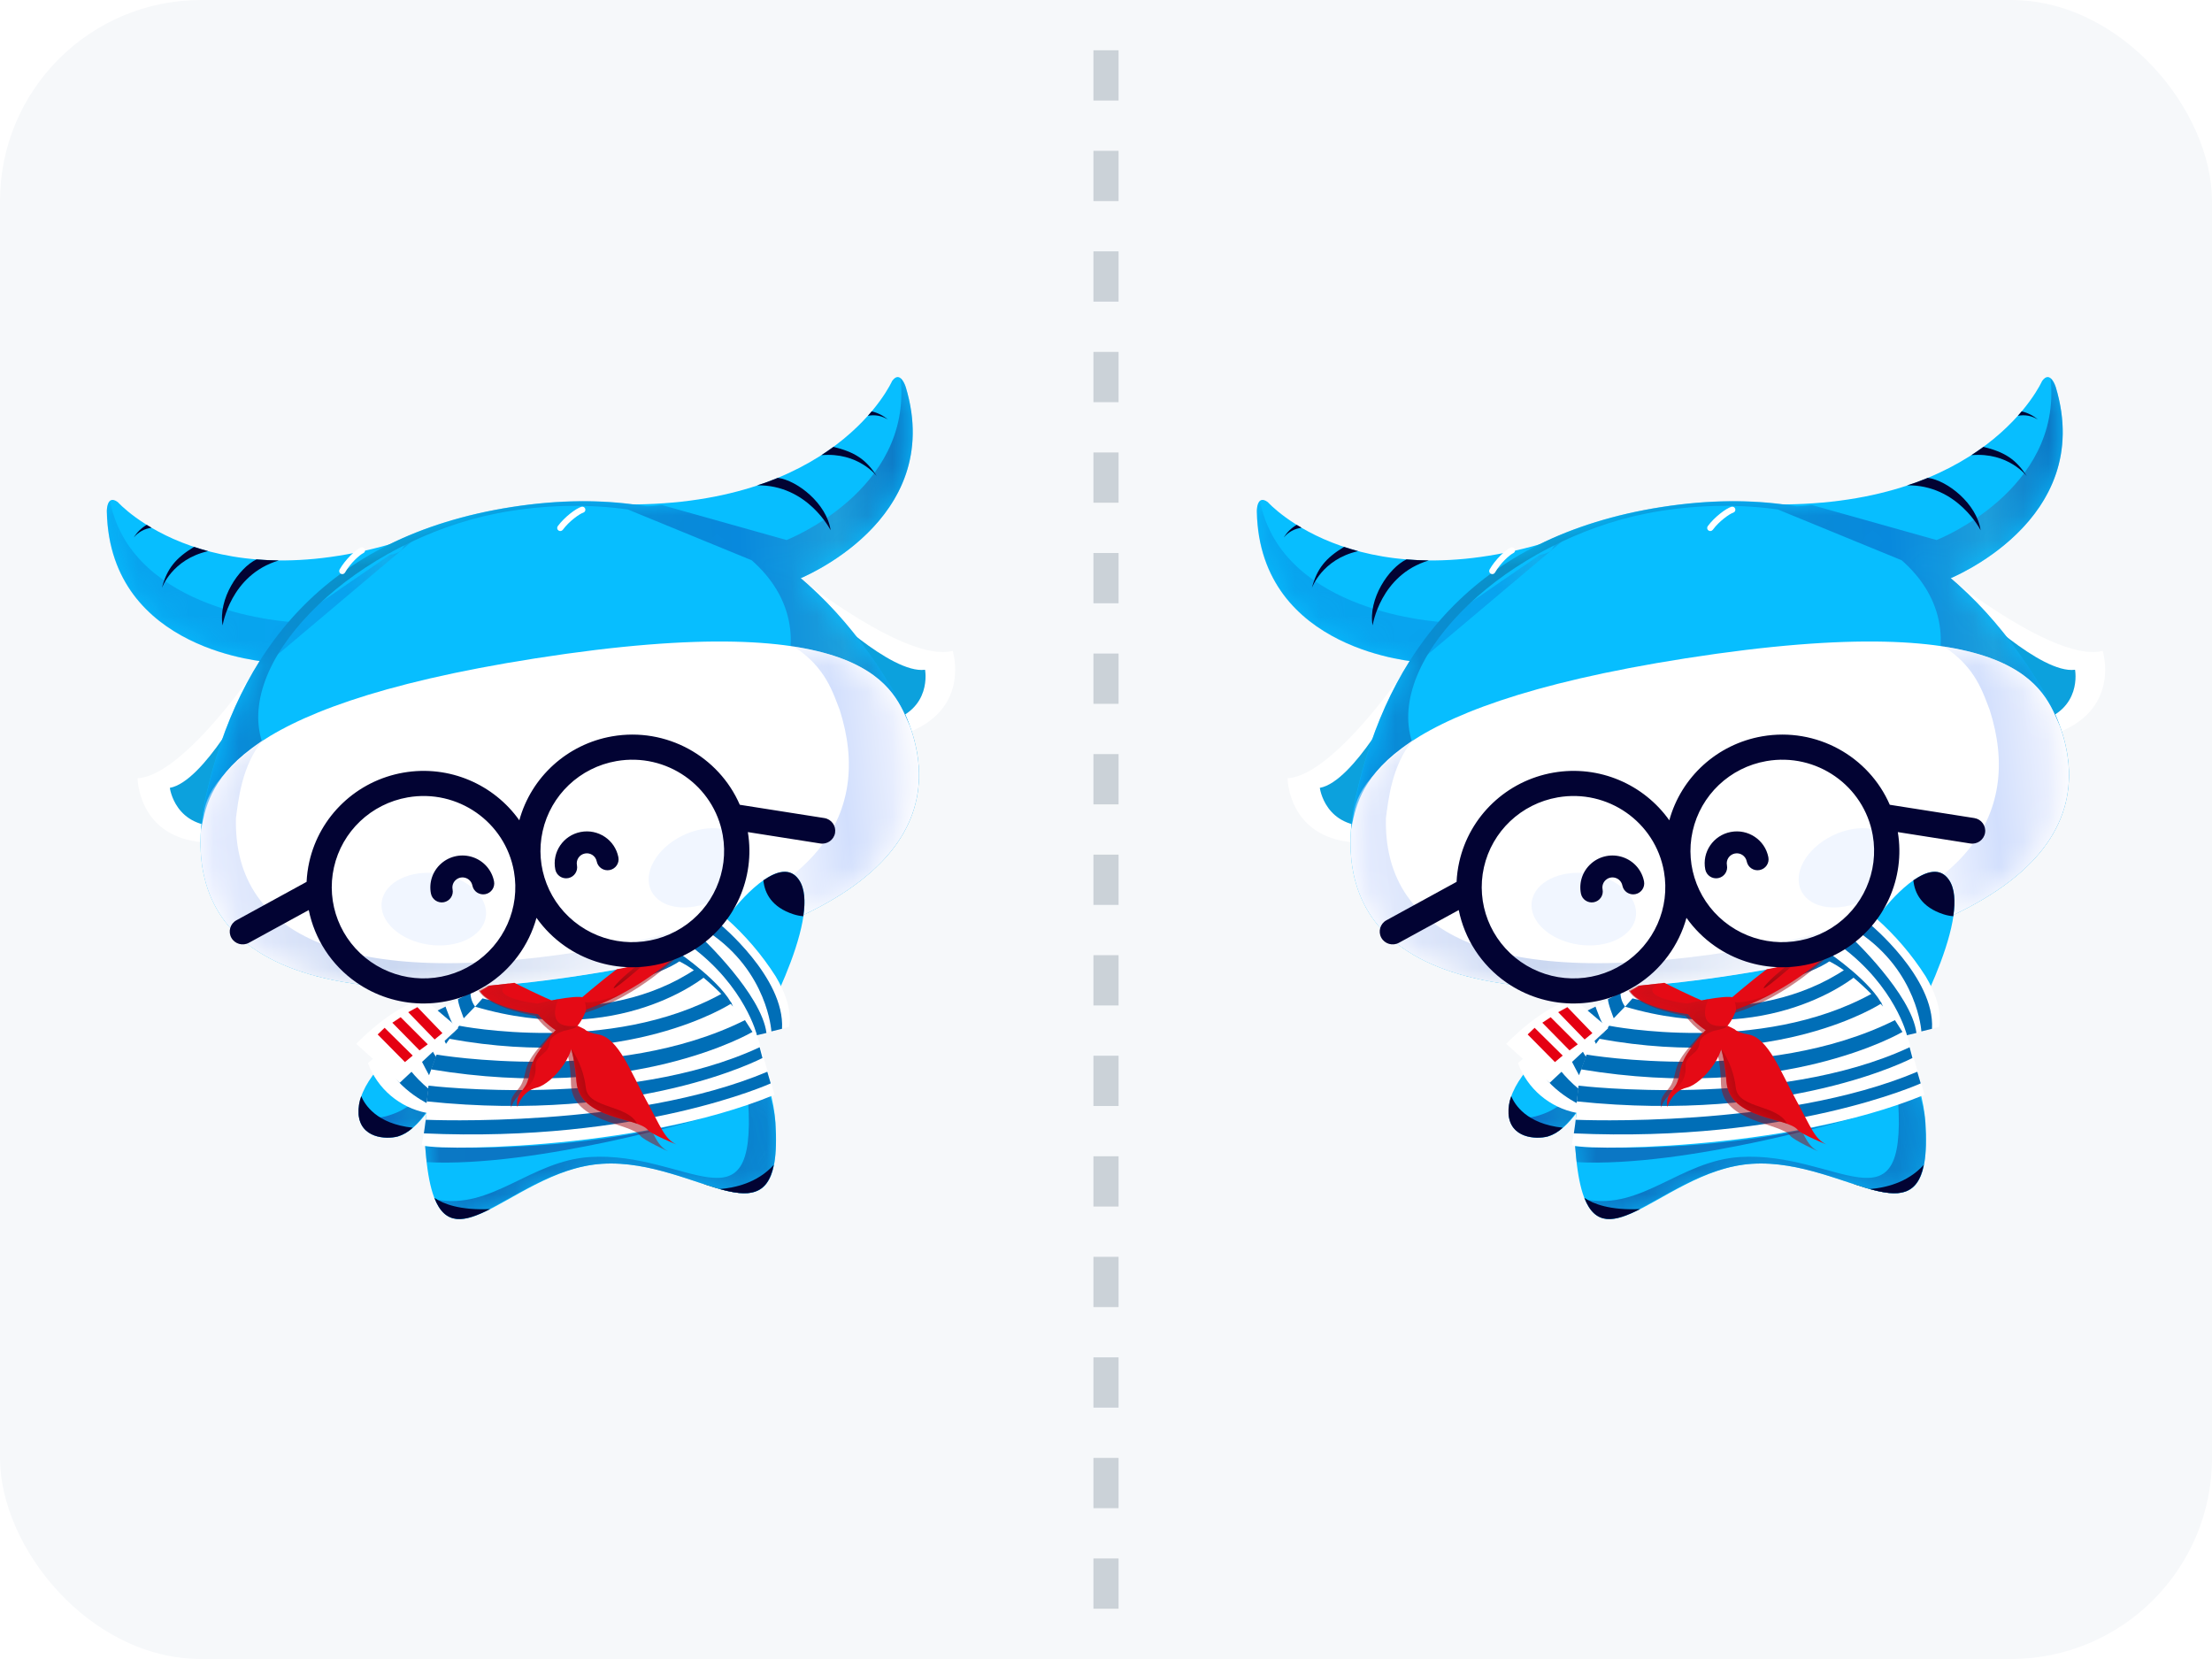 <svg width="88" height="66" viewBox="0 0 88 66" fill="none" xmlns="http://www.w3.org/2000/svg">
  <rect width="88" height="66" rx="8" fill="#F6F8FA"/>
  <path d="M30.741 46.498C30.407 47.804 29.381 47.56 27.987 47.104C29.92 47.217 30.741 46.498 30.741 46.498Z" fill="#231C1D"/>
  <path d="M27.902 38.92L27.526 38.482C26.268 37.738 25.159 38.564 23.47 38.67C21.805 38.774 20.693 38.432 19.543 39.28L19.151 39.468C19.151 39.468 14.124 42.05 14.268 44.307C14.329 45.283 15.357 45.336 15.826 45.213C16.262 45.1 16.672 44.669 16.968 44.274C16.908 44.688 16.889 45.107 16.912 45.525C17.295 51.596 20.105 46.538 23.956 46.299C27.806 46.059 31.183 49.991 30.85 44.661C30.817 44.219 30.739 43.781 30.616 43.355C30.46 42.866 30.277 42.385 30.069 41.916C29.803 41.295 29.48 40.699 29.104 40.138C28.794 39.652 28.385 39.237 27.902 38.92Z" fill="#07BEFF"/>
  <mask id="mask0_1723_30319" style="mask-type:alpha" maskUnits="userSpaceOnUse" x="14" y="38" width="17" height="11">
  <path d="M27.902 38.92L27.526 38.482C26.268 37.738 25.159 38.564 23.47 38.67C21.805 38.774 20.693 38.432 19.543 39.28L19.151 39.468C19.151 39.468 14.124 42.05 14.268 44.307C14.329 45.283 15.357 45.336 15.826 45.213C16.262 45.1 16.672 44.669 16.968 44.274C16.908 44.688 16.889 45.107 16.912 45.525C17.295 51.596 20.105 46.538 23.956 46.299C27.806 46.059 31.183 49.991 30.85 44.661C30.817 44.219 30.739 43.781 30.616 43.355C30.46 42.866 30.277 42.385 30.069 41.916C29.803 41.295 29.48 40.699 29.104 40.138C28.794 39.652 28.385 39.237 27.902 38.92Z" fill="#0CA1DD"/>
  <path d="M27.902 38.92L27.526 38.482C26.268 37.738 25.159 38.564 23.47 38.67C21.805 38.774 20.693 38.432 19.543 39.28L19.151 39.468C19.151 39.468 14.124 42.05 14.268 44.307C14.329 45.283 15.357 45.336 15.826 45.213C16.262 45.1 16.672 44.669 16.968 44.274C16.908 44.688 16.889 45.107 16.912 45.525C17.295 51.596 20.105 46.538 23.956 46.299C27.806 46.059 31.183 49.991 30.85 44.661C30.817 44.219 30.739 43.781 30.616 43.355C30.46 42.866 30.277 42.385 30.069 41.916C29.803 41.295 29.48 40.699 29.104 40.138C28.794 39.652 28.385 39.237 27.902 38.92Z" fill="#07BEFF"/>
  </mask>
  <g mask="url(#mask0_1723_30319)">
  <g filter="url(#filter0_f_1723_30319)">
  <path d="M28.534 40.357C29.393 41.688 29.684 42.544 29.765 43.823C30.102 49.159 27.319 45.79 23.47 46.03C21.093 46.178 19.558 48.162 17.325 47.717C18.233 50.005 20.693 46.503 23.951 46.299C27.798 46.058 31.199 49.992 30.845 44.661C30.689 42.415 28.414 40.171 28.534 40.357Z" fill="url(#paint0_linear_1723_30319)"/>
  </g>
  <g filter="url(#filter1_f_1723_30319)">
  <path d="M17.18 42.913C16.757 43.688 16.185 44.194 15.332 44.414C14.976 44.503 14.6 44.467 14.268 44.313C14.334 45.284 15.357 45.336 15.826 45.206C16.678 44.986 17.45 43.454 17.45 43.454L18.332 40.988C18.332 40.988 17.601 42.138 17.18 42.913Z" fill="url(#paint1_linear_1723_30319)"/>
  </g>
  <g filter="url(#filter2_f_1723_30319)">
  <path d="M16.909 45.604C16.909 45.604 22.318 46.051 28.045 44.458C28.045 44.458 21.344 46.459 16.976 46.234L16.909 45.604Z" fill="url(#paint2_linear_1723_30319)"/>
  </g>
  </g>
  <path d="M14.371 43.607C14.287 43.83 14.251 44.068 14.263 44.306C14.325 45.283 15.353 45.335 15.822 45.213C16.046 45.143 16.251 45.023 16.421 44.863C14.97 44.71 14.507 43.934 14.371 43.607Z" fill="#020333"/>
  <path d="M10.383 26.317C10.383 26.317 7.359 30.864 5.473 30.96C5.473 30.96 5.485 33.303 8.085 33.509C10.686 33.714 11.426 27.071 10.383 26.317Z" fill="white"/>
  <path d="M9.904 27.676C9.904 27.676 8.106 31.1 6.757 31.343C6.757 31.343 6.956 32.963 8.842 32.865C10.727 32.766 10.715 28.1 9.904 27.676Z" fill="#0CA1DD"/>
  <path d="M31.792 22.973C31.792 22.973 36.079 26.381 37.901 25.893C37.901 25.893 38.615 28.126 36.205 29.115C33.795 30.104 31.032 24.004 31.792 22.973Z" fill="white"/>
  <path d="M32.667 24.114C32.667 24.114 35.446 26.826 36.801 26.645C36.801 26.645 37.113 28.248 35.289 28.729C33.465 29.21 32.027 24.76 32.667 24.114Z" fill="#0CA1DD"/>
  <path d="M4.689 19.977C4.689 19.977 8.427 24.176 16.705 21.274L10.696 26.336C10.696 26.336 4.378 25.946 4.252 20.372C4.246 20.379 4.229 19.635 4.689 19.977Z" fill="#07BEFF"/>
  <path d="M35.49 15.158C35.49 15.158 33.233 20.293 24.458 20.061L31.745 23.05C31.745 23.05 37.638 20.749 36.036 15.405C36.036 15.405 35.823 14.692 35.49 15.158Z" fill="#07BEFF"/>
  <path d="M35.454 27.34C38.12 31.776 36.653 36.686 23.314 38.775C9.865 40.878 7.068 36.644 8.208 31.609C9.467 26.048 12.832 21.35 20.348 20.174C27.864 18.998 32.506 22.436 35.454 27.34Z" fill="#07BEFF"/>
  <mask id="mask1_1723_30319" style="mask-type:alpha" maskUnits="userSpaceOnUse" x="4" y="15" width="33" height="25">
  <path d="M4.689 19.977C4.689 19.977 8.427 24.176 16.705 21.274L10.696 26.336C10.696 26.336 4.378 25.946 4.252 20.372C4.246 20.379 4.229 19.635 4.689 19.977Z" fill="url(#paint3_linear_1723_30319)"/>
  <path d="M35.49 15.158C35.49 15.158 33.233 20.293 24.458 20.061L31.745 23.05C31.745 23.05 37.638 20.749 36.036 15.405C36.036 15.405 35.823 14.692 35.49 15.158Z" fill="url(#paint4_linear_1723_30319)"/>
  <path d="M35.454 27.34C38.12 31.776 36.653 36.686 23.314 38.775C9.865 40.878 7.068 36.644 8.208 31.609C9.467 26.048 12.832 21.35 20.348 20.174C27.864 18.998 32.506 22.436 35.454 27.34Z" fill="url(#paint5_linear_1723_30319)"/>
  </mask>
  <g mask="url(#mask1_1723_30319)">
  <g filter="url(#filter3_f_1723_30319)">
  <path d="M15.501 22.079L11.623 24.747C11.623 24.747 5.265 24.425 4.375 19.929C4.24 20.045 4.246 20.376 4.246 20.376C4.378 25.95 10.691 26.34 10.691 26.34L16.699 21.278C15.72 21.617 16.357 21.914 15.501 22.079Z" fill="url(#paint6_linear_1723_30319)" fill-opacity="0.5"/>
  </g>
  <g filter="url(#filter4_f_1723_30319)">
  <path fill-rule="evenodd" clip-rule="evenodd" d="M35.829 15.047C35.926 15.148 35.997 15.271 36.036 15.405C37.508 20.314 32.653 22.651 31.854 22.998C33.276 24.199 34.461 25.686 35.455 27.34C38.121 31.775 36.658 36.685 23.315 38.774C9.873 40.878 7.076 36.644 8.217 31.602C9.468 26.041 12.833 21.345 20.356 20.168C22.338 19.858 24.12 19.868 25.722 20.142C25.872 20.142 26.054 20.129 26.336 20.092L31.292 21.484C31.292 21.484 36.297 19.535 35.829 15.047ZM24.978 20.268C23.54 20.063 21.951 20.07 20.31 20.327C14.715 21.202 9.777 25.655 10.313 29.043C10.85 32.43 16.657 33.454 22.252 32.579C27.849 31.703 31.948 28.252 31.413 24.868C31.256 23.881 30.723 23.008 29.906 22.29L24.978 20.268Z" fill="url(#paint7_linear_1723_30319)"/>
  </g>
  </g>
  <path d="M36.196 28.882C35.564 27.482 34.739 24.089 21.311 26.19C8.63 28.175 8.326 31.453 7.996 33.02C7.696 37.395 11.143 40.678 23.307 38.776C35.125 36.928 37.628 32.866 36.196 28.882Z" fill="white"/>
  <mask id="mask2_1723_30319" style="mask-type:alpha" maskUnits="userSpaceOnUse" x="7" y="25" width="30" height="15">
  <path d="M36.196 28.882C35.564 27.482 34.739 24.089 21.311 26.19C8.63 28.175 8.326 31.453 7.996 33.02C7.696 37.395 11.143 40.678 23.307 38.776C35.125 36.928 37.628 32.866 36.196 28.882Z" fill="white"/>
  </mask>
  <g mask="url(#mask2_1723_30319)">
  <g filter="url(#filter5_f_1723_30319)">
  <path d="M36.196 28.883C35.795 27.989 35.313 26.298 31.573 25.721C32.854 26.533 33.154 27.604 33.409 28.252C34.705 32.321 32.784 36.346 23.16 37.852C13.268 39.402 9.28 36.959 9.387 32.541C9.481 31.869 9.603 30.465 10.467 29.429C7.909 31.393 8.2 32.05 7.996 33.016C7.696 37.392 11.143 40.675 23.307 38.772C35.125 36.929 37.628 32.867 36.196 28.883Z" fill="url(#paint8_linear_1723_30319)"/>
  </g>
  </g>
  <g filter="url(#filter6_i_1723_30319)">
  <path d="M19.327 31.013C19.212 31.793 18.191 32.29 17.049 32.124C15.907 31.957 15.072 31.189 15.189 30.409C15.306 29.628 16.324 29.131 17.468 29.298C18.611 29.465 19.443 30.236 19.327 31.013Z" fill="#F1F6FF"/>
  </g>
  <g filter="url(#filter7_i_1723_30319)">
  <path d="M25.911 29.988C26.262 30.695 27.386 30.857 28.422 30.35C29.457 29.842 30.013 28.861 29.661 28.149C29.309 27.437 28.186 27.28 27.149 27.787C26.112 28.295 25.558 29.281 25.911 29.988Z" fill="#F1F6FF"/>
  </g>
  <path d="M29.918 41.522C29.918 41.522 32.815 36.509 31.784 35.001C31.002 33.853 29.191 36.163 29.191 36.163C29.191 36.163 27.784 37.837 26.964 38.376" fill="#07BEFF"/>
  <path d="M19.317 39.234C18.5 39.593 17.713 40.014 16.962 40.494C16.154 41.05 15.378 41.65 14.638 42.292C15.014 43.314 15.9 44.066 16.974 44.274C16.974 44.274 16.841 45.26 16.781 45.531C16.721 45.802 25.324 45.828 30.814 43.552L30.108 41.153L31.383 40.856C31.383 40.856 31.633 40.138 30.859 38.843C30.309 37.981 29.642 37.2 28.874 36.522C28.874 36.522 27.5 37.774 26.794 38.04C26.58 38.121 26.373 38.159 25.829 38.338C25.285 38.517 25.784 39.446 23.444 39.807C21.694 40.077 20.97 39.388 20.547 39.212C20.271 39.087 19.637 39.289 19.317 39.234Z" fill="white"/>
  <path d="M19.195 39.719C19.195 39.719 24.015 41.013 27.689 38.542L28.096 38.813C28.096 38.813 24.649 41.747 18.903 40.049L19.195 39.719Z" fill="#006EB7"/>
  <path d="M18.268 40.807C18.268 40.807 24.243 41.998 28.725 39.526L29.107 39.913C29.107 39.913 24.99 42.63 17.866 41.325L18.268 40.807Z" fill="#006EB7"/>
  <path d="M17.369 41.955C17.369 41.955 24.476 43.17 29.636 40.584L29.936 41.053C29.936 41.053 25.16 43.882 17.148 42.542L17.369 41.955Z" fill="#006EB7"/>
  <path d="M17.047 43.191C17.047 43.191 24.932 44.134 30.221 41.662L30.333 42.09C30.333 42.09 25.399 44.698 16.979 43.817L17.047 43.191Z" fill="#006EB7"/>
  <path d="M16.94 44.548C16.94 44.548 25.123 44.915 30.526 42.637L30.662 43.1C30.662 43.1 25.435 45.474 16.862 45.089L16.94 44.548Z" fill="#006EB7"/>
  <path d="M18.718 39.499C18.719 39.695 18.782 39.885 18.899 40.044L18.449 40.511C18.449 40.511 18.2 39.881 18.223 39.747L18.718 39.499Z" fill="#006EB7"/>
  <path d="M17.725 40.045C17.725 40.045 17.968 40.761 18.148 40.959L17.742 41.528C17.742 41.528 17.205 40.428 17.228 40.292L17.725 40.045Z" fill="#006EB7"/>
  <path d="M16.715 40.691C16.715 40.691 17.165 41.842 17.349 42.04L17.069 42.776C17.069 42.776 16.201 41.165 16.224 41.029C16.381 40.908 16.545 40.795 16.715 40.691Z" fill="#006EB7"/>
  <path d="M15.688 41.423C15.688 41.423 15.885 42.337 17.046 43.313L16.971 43.881C16.971 43.881 15.342 43.073 15.236 41.776C15.377 41.647 15.528 41.529 15.688 41.423Z" fill="#006EB7"/>
  <path d="M28.62 36.746C28.62 36.746 31.231 38.89 31.111 40.928L30.688 41.033C30.688 41.033 30.552 38.666 28.199 37.09L28.62 36.746Z" fill="#006EB7"/>
  <path d="M27.911 37.301C27.911 37.301 30.295 39.549 30.492 41.094L30.114 41.184C30.114 41.184 29.646 39.248 27.488 37.646L27.911 37.301Z" fill="#006EB7"/>
  <path d="M27.021 37.916C27.021 37.916 28.761 39.107 29.164 40.045C29.164 40.045 27.761 38.407 26.645 38.096L27.021 37.916Z" fill="#006EB7"/>
  <path d="M20.548 39.202C20.337 39.112 19.917 39.202 19.584 39.234L19.445 39.383C20.141 39.57 20.857 39.673 21.578 39.69C21.078 39.537 20.771 39.3 20.548 39.202Z" fill="#006EB7"/>
  <path d="M27.06 37.91C26.974 37.958 26.885 38 26.794 38.036C26.58 38.117 26.373 38.155 25.829 38.334C25.558 38.423 25.549 38.703 25.308 39.005C25.679 38.876 26.727 38.495 27.064 38.215C27.238 38.074 27.181 37.975 27.06 37.91Z" fill="#006EB7"/>
  <g filter="url(#filter8_f_1723_30319)">
  <path d="M25.453 43.985C24.892 42.853 24.063 41.483 23.665 41.315C23.266 41.147 23.142 41.093 23.142 41.093L22.855 40.935C23.02 40.753 23.145 40.54 23.226 40.309C25.474 39.633 27.07 37.934 27.07 37.934C26.11 38.264 24.511 38.759 24.511 38.759C24.014 39.092 23.396 39.573 23.094 39.813C22.842 39.758 22.293 39.822 21.866 39.889C21.229 39.591 20.418 39.128 20.418 39.128L19.426 39.207L19.043 39.411C19.375 39.984 20.675 40.304 21.309 40.417C21.49 40.669 21.712 40.89 21.966 41.069H21.976C21.758 41.302 21.268 41.838 21.093 42.153C20.863 42.564 20.928 42.707 20.772 43.075C20.616 43.443 20.258 43.544 20.331 44.061C20.331 44.061 20.522 43.437 21.138 43.316C21.566 43.236 22.304 42.572 22.567 41.853C22.664 42.279 22.715 42.715 22.717 43.152C22.78 44.667 25.087 44.662 25.471 45.182C25.605 45.363 26.586 45.807 26.586 45.807C26.121 45.573 26.015 45.116 25.453 43.985Z" fill="#A3070F" fill-opacity="0.5"/>
  </g>
  <path d="M20.465 39.1C20.465 39.1 21.543 39.65 22.204 39.906L21.763 40.393C21.763 40.393 19.58 40.183 19.102 39.435L19.478 39.216L20.465 39.1Z" fill="#E50A15"/>
  <path d="M21.368 39.925C21.368 39.925 22.889 39.551 23.24 39.691C23.59 39.831 23.079 40.834 22.845 40.904C22.612 40.974 22.288 41.092 22.096 40.974C21.904 40.857 21.056 40.205 21.368 39.925Z" fill="#E50A15"/>
  <path d="M24.539 38.559C24.539 38.559 26.083 38.276 27.028 37.907C25.91 38.946 24.582 39.736 23.132 40.224L22.982 39.826C22.982 39.826 23.872 39.052 24.539 38.559Z" fill="#E50A15"/>
  <path d="M22.207 40.863C22.207 40.863 21.477 41.678 21.267 42.1C21.057 42.521 21.117 42.66 20.984 43.033C20.851 43.407 20.491 43.523 20.585 44.037C20.585 44.037 20.75 43.407 21.36 43.267C21.97 43.127 23.169 41.75 22.7 40.815L22.207 40.863Z" fill="#E50A15"/>
  <path d="M22.812 40.723L23.262 40.949C23.262 40.949 23.367 41.079 23.794 41.15C24.598 41.285 25.086 42.639 25.693 43.742C26.3 44.845 26.429 45.303 26.91 45.529C26.91 45.529 25.912 45.127 25.77 44.95C25.365 44.446 23.06 44.548 22.932 43.038C22.805 41.528 22.559 41.434 22.559 41.434C22.559 41.434 22.66 40.797 22.812 40.723Z" fill="#E50A15"/>
  <mask id="mask3_1723_30319" style="mask-type:alpha" maskUnits="userSpaceOnUse" x="19" y="37" width="9" height="9">
  <path d="M20.465 39.1C20.465 39.1 21.543 39.65 22.204 39.906L21.763 40.393C21.763 40.393 19.58 40.183 19.102 39.435L19.478 39.216L20.465 39.1Z" fill="#E50A15"/>
  <path d="M21.368 39.925C21.368 39.925 22.889 39.551 23.24 39.691C23.59 39.831 23.079 40.834 22.845 40.904C22.612 40.974 22.288 41.092 22.096 40.974C21.904 40.857 21.056 40.205 21.368 39.925Z" fill="#E50A15"/>
  <path d="M24.539 38.559C24.539 38.559 26.083 38.276 27.028 37.907C25.91 38.946 24.582 39.736 23.132 40.224L22.982 39.826C22.982 39.826 23.872 39.052 24.539 38.559Z" fill="#E50A15"/>
  <path d="M22.207 40.863C22.207 40.863 21.477 41.678 21.267 42.1C21.057 42.521 21.117 42.66 20.984 43.033C20.851 43.407 20.491 43.523 20.585 44.037C20.585 44.037 20.75 43.407 21.36 43.267C21.97 43.127 23.169 41.75 22.7 40.815L22.207 40.863Z" fill="#E50A15"/>
  <path d="M22.812 40.723L23.262 40.949C23.262 40.949 23.367 41.079 23.794 41.15C24.598 41.285 25.086 42.639 25.693 43.742C26.3 44.845 26.429 45.303 26.91 45.529C26.91 45.529 25.912 45.127 25.77 44.95C25.365 44.446 23.06 44.548 22.932 43.038C22.805 41.528 22.559 41.434 22.559 41.434C22.559 41.434 22.66 40.797 22.812 40.723Z" fill="#E50A15"/>
  </mask>
  <g mask="url(#mask3_1723_30319)">
  <g filter="url(#filter9_f_1723_30319)">
  <path d="M21.414 40.35C21.602 40.619 21.974 40.902 22.096 40.974C22.109 40.982 22.123 40.989 22.139 40.995C22.114 41.003 22.091 41.013 22.067 41.023C21.767 41.357 21.5 41.718 21.267 42.101C21.14 42.35 21.111 42.501 21.08 42.661C21.059 42.77 21.038 42.883 20.983 43.034C20.937 43.148 20.874 43.253 20.796 43.348C20.826 43.42 21.343 43.073 21.307 42.455C21.291 42.192 21.437 42.067 21.584 41.94C21.716 41.827 21.848 41.713 21.865 41.498C21.883 41.248 22.178 41.095 22.439 41.008C22.571 40.987 22.71 40.945 22.825 40.91L22.845 40.904C22.889 40.887 22.927 40.86 22.956 40.824C22.902 40.821 22.838 40.819 22.764 40.822C21.682 40.855 22.207 39.762 22.207 39.762L22.18 39.755C21.876 39.809 21.594 39.873 21.457 39.904C21.425 39.911 21.401 39.917 21.387 39.92C21.385 39.922 21.382 39.924 21.38 39.926C20.384 39.801 19.519 39.494 20.269 39.122L19.478 39.219L19.102 39.438C19.46 39.996 20.777 40.255 21.414 40.35Z" fill="url(#paint9_linear_1723_30319)"/>
  <path d="M25.327 44.673C25.14 44.335 24.711 44.188 24.297 44.045C23.812 43.878 23.345 43.718 23.305 43.265C23.24 42.716 23.044 42.191 22.733 41.733V41.748C22.848 42.168 22.917 42.6 22.941 43.035C23.025 44.033 24.061 44.328 24.871 44.558C25.044 44.607 25.206 44.653 25.347 44.703C25.341 44.692 25.335 44.682 25.327 44.673Z" fill="url(#paint10_linear_1723_30319)"/>
  </g>
  <g filter="url(#filter10_f_1723_30319)">
  <path d="M23.268 39.868C23.298 39.965 23.314 40.065 23.316 40.166C23.833 39.986 24.334 39.763 24.814 39.5C24.263 39.716 23.635 39.917 23.268 39.868Z" fill="url(#paint11_linear_1723_30319)"/>
  </g>
  </g>
  <g filter="url(#filter11_f_1723_30319)">
  <path d="M25.361 38.397C25.361 38.397 24.625 38.97 24.434 39.264C24.242 39.557 25.498 38.476 25.679 38.308L25.361 38.397Z" fill="url(#paint12_linear_1723_30319)"/>
  </g>
  <path fill-rule="evenodd" clip-rule="evenodd" d="M28.634 47.303C29.747 47.613 30.535 47.594 30.782 46.343C30.126 47.07 29.209 47.26 28.634 47.303ZM17.279 47.654C17.715 48.779 18.478 48.621 19.499 48.1C18.301 48.157 17.633 47.892 17.279 47.654Z" fill="#020333"/>
  <path d="M31.784 35.001C31.433 34.488 30.884 34.668 30.369 35.022C30.42 35.533 30.699 36.093 31.568 36.373C31.694 36.413 31.824 36.44 31.956 36.451C32.047 35.856 32.016 35.339 31.784 35.001Z" fill="#020333"/>
  <path d="M16.885 39.757L18.233 40.899L15.898 43.08L14.172 41.527C14.172 41.527 15.636 39.977 16.885 39.757Z" fill="white"/>
  <path d="M16.239 40.268L17.291 41.353L17.6 41.1L16.605 40.067L16.239 40.268Z" fill="#E50012"/>
  <path d="M15.608 40.687L16.69 41.788L17.018 41.546L15.939 40.468L15.608 40.687Z" fill="#E50012"/>
  <path d="M15.025 41.154L16.11 42.253L16.419 41.994L15.301 40.889L15.025 41.154Z" fill="#E50012"/>
  <g filter="url(#filter12_di_1723_30319)">
  <path d="M23.269 23.981C23.486 23.938 23.697 24.079 23.739 24.295C23.786 24.532 24.017 24.686 24.255 24.639C24.492 24.593 24.648 24.364 24.601 24.128C24.466 23.439 23.794 22.99 23.101 23.125C22.407 23.259 21.955 23.927 22.091 24.615C22.137 24.852 22.368 25.006 22.606 24.96C22.844 24.913 22.999 24.684 22.953 24.448C22.91 24.232 23.052 24.023 23.269 23.981Z" fill="#020333"/>
  <path d="M18.529 24.954C18.393 24.908 18.244 24.937 18.136 25.03C18.027 25.124 17.978 25.267 18.005 25.407C18.052 25.643 17.897 25.872 17.659 25.919C17.421 25.965 17.19 25.811 17.144 25.574C17.056 25.129 17.214 24.671 17.559 24.373C17.903 24.074 18.382 23.982 18.814 24.129C19.246 24.276 19.566 24.641 19.654 25.087C19.701 25.323 19.545 25.552 19.307 25.599C19.069 25.645 18.839 25.491 18.792 25.254C18.765 25.114 18.664 25 18.529 24.954Z" fill="#020333"/>
  <path fill-rule="evenodd" clip-rule="evenodd" d="M29.431 22.042C28.597 20.119 26.518 18.944 24.352 19.32C22.568 19.63 21.133 20.937 20.66 22.66C19.654 21.241 17.883 20.445 16.047 20.764C14.192 21.087 12.715 22.487 12.304 24.314C12.245 24.578 12.21 24.844 12.197 25.109L9.406 26.637C9.157 26.773 9.066 27.084 9.203 27.332C9.341 27.579 9.654 27.67 9.903 27.533L12.283 26.231C12.514 27.372 13.175 28.411 14.173 29.108C15.714 30.183 17.756 30.23 19.346 29.227C20.346 28.596 21.043 27.629 21.343 26.54C21.647 26.97 22.029 27.354 22.478 27.667C24.021 28.742 26.064 28.789 27.654 27.784C29.23 26.789 30.054 24.956 29.752 23.129L32.632 23.582C32.913 23.626 33.177 23.436 33.222 23.157C33.267 22.878 33.075 22.615 32.794 22.571L29.431 22.042ZM24.525 20.304C26.512 19.959 28.404 21.278 28.753 23.251C29.008 24.697 28.362 26.154 27.114 26.941C25.867 27.729 24.265 27.693 23.056 26.849C21.846 26.006 21.267 24.522 21.589 23.089C21.91 21.656 23.069 20.557 24.525 20.304ZM16.221 21.748C18.207 21.403 20.099 22.723 20.447 24.697C20.701 26.142 20.054 27.597 18.808 28.384C17.561 29.171 15.96 29.134 14.751 28.29C13.542 27.447 12.964 25.963 13.286 24.531C13.607 23.099 14.766 22.001 16.221 21.748Z" fill="#020333"/>
  </g>
  <path fill-rule="evenodd" clip-rule="evenodd" d="M14.514 21.845C14.541 21.907 14.513 21.98 14.45 22.007C14.389 22.034 14.261 22.13 14.115 22.276C13.973 22.42 13.827 22.598 13.726 22.778C13.692 22.837 13.617 22.858 13.557 22.825C13.498 22.791 13.477 22.716 13.51 22.657C13.625 22.454 13.787 22.258 13.939 22.104C14.089 21.954 14.244 21.829 14.351 21.782C14.413 21.755 14.486 21.783 14.514 21.845Z" fill="white"/>
  <path fill-rule="evenodd" clip-rule="evenodd" d="M23.283 20.243C23.303 20.308 23.266 20.377 23.201 20.396C23.136 20.416 22.998 20.496 22.836 20.625C22.678 20.75 22.512 20.91 22.39 21.077C22.349 21.131 22.272 21.144 22.217 21.104C22.162 21.064 22.15 20.987 22.19 20.932C22.328 20.744 22.512 20.568 22.682 20.433C22.848 20.301 23.017 20.196 23.128 20.162C23.194 20.142 23.263 20.178 23.283 20.243Z" fill="white"/>
  <path d="M7.72 21.757C6.987 22.203 6.641 22.62 6.44 23.394C6.44 23.394 6.834 22.255 8.279 21.926C8.084 21.871 7.898 21.816 7.72 21.757Z" fill="#020333"/>
  <path d="M10.206 22.254C9.496 22.592 8.672 23.831 8.857 24.882C8.857 24.882 9.157 22.873 11.092 22.296C10.788 22.293 10.491 22.278 10.206 22.254Z" fill="#020333"/>
  <path d="M5.836 20.88C5.625 21.003 5.449 21.176 5.323 21.384C5.499 21.168 5.753 21.029 6.031 20.996C5.963 20.957 5.899 20.918 5.836 20.88Z" fill="#020333"/>
  <path d="M33.157 17.778C33.995 17.982 34.452 18.269 34.88 18.942C34.88 18.942 34.154 17.979 32.677 18.108C32.845 17.998 33.005 17.888 33.157 17.778Z" fill="#020333"/>
  <path d="M30.946 19.01C31.725 19.114 32.894 20.042 33.044 21.094C33.044 21.094 32.13 19.276 30.117 19.308C30.408 19.223 30.68 19.119 30.946 19.01Z" fill="#020333"/>
  <path d="M34.678 16.366C34.916 16.42 35.138 16.532 35.322 16.691C35.088 16.541 34.803 16.487 34.529 16.542C34.582 16.48 34.632 16.422 34.678 16.366Z" fill="#020333"/>
  <path d="M44 2V64" stroke="#CBD2D8" stroke-dasharray="2 2"/>
  <path d="M76.492 46.498C76.157 47.804 75.131 47.56 73.737 47.104C75.67 47.217 76.492 46.498 76.492 46.498Z" fill="#231C1D"/>
  <path d="M73.652 38.92L73.276 38.482C72.018 37.738 70.909 38.564 69.22 38.67C67.555 38.774 66.443 38.432 65.293 39.28L64.901 39.468C64.901 39.468 59.874 42.05 60.018 44.307C60.079 45.283 61.107 45.336 61.576 45.213C62.013 45.1 62.422 44.669 62.718 44.274C62.658 44.688 62.639 45.107 62.661 45.525C63.045 51.596 65.855 46.538 69.706 46.299C73.556 46.059 76.933 49.991 76.6 44.661C76.567 44.219 76.489 43.781 76.366 43.355C76.21 42.866 76.027 42.385 75.819 41.916C75.553 41.295 75.23 40.699 74.854 40.138C74.544 39.652 74.135 39.237 73.652 38.92Z" fill="#07BEFF"/>
  <mask id="mask4_1723_30319" style="mask-type:alpha" maskUnits="userSpaceOnUse" x="60" y="38" width="17" height="11">
  <path d="M73.652 38.92L73.276 38.482C72.018 37.738 70.909 38.564 69.22 38.67C67.555 38.774 66.443 38.432 65.293 39.28L64.901 39.468C64.901 39.468 59.874 42.05 60.018 44.307C60.079 45.283 61.107 45.336 61.576 45.213C62.013 45.1 62.422 44.669 62.718 44.274C62.658 44.688 62.639 45.107 62.661 45.525C63.045 51.596 65.855 46.538 69.706 46.299C73.556 46.059 76.933 49.991 76.6 44.661C76.567 44.219 76.489 43.781 76.366 43.355C76.21 42.866 76.027 42.385 75.819 41.916C75.553 41.295 75.23 40.699 74.854 40.138C74.544 39.652 74.135 39.237 73.652 38.92Z" fill="#0CA1DD"/>
  <path d="M73.652 38.92L73.276 38.482C72.018 37.738 70.909 38.564 69.22 38.67C67.555 38.774 66.443 38.432 65.293 39.28L64.901 39.468C64.901 39.468 59.874 42.05 60.018 44.307C60.079 45.283 61.107 45.336 61.576 45.213C62.013 45.1 62.422 44.669 62.718 44.274C62.658 44.688 62.639 45.107 62.661 45.525C63.045 51.596 65.855 46.538 69.706 46.299C73.556 46.059 76.933 49.991 76.6 44.661C76.567 44.219 76.489 43.781 76.366 43.355C76.21 42.866 76.027 42.385 75.819 41.916C75.553 41.295 75.23 40.699 74.854 40.138C74.544 39.652 74.135 39.237 73.652 38.92Z" fill="#07BEFF"/>
  </mask>
  <g mask="url(#mask4_1723_30319)">
  <g filter="url(#filter13_f_1723_30319)">
  <path d="M74.284 40.357C75.143 41.688 75.434 42.544 75.514 43.823C75.852 49.159 73.069 45.79 69.22 46.03C66.843 46.178 65.308 48.162 63.075 47.717C63.983 50.005 66.443 46.503 69.701 46.299C73.548 46.058 76.949 49.992 76.595 44.661C76.439 42.415 74.164 40.171 74.284 40.357Z" fill="url(#paint13_linear_1723_30319)"/>
  </g>
  <g filter="url(#filter14_f_1723_30319)">
  <path d="M62.93 42.913C62.507 43.688 61.935 44.194 61.082 44.414C60.726 44.503 60.35 44.467 60.018 44.313C60.084 45.284 61.107 45.336 61.577 45.206C62.428 44.986 63.2 43.454 63.2 43.454L64.082 40.988C64.082 40.988 63.351 42.138 62.93 42.913Z" fill="url(#paint14_linear_1723_30319)"/>
  </g>
  <g filter="url(#filter15_f_1723_30319)">
  <path d="M62.659 45.604C62.659 45.604 68.068 46.051 73.795 44.458C73.795 44.458 67.094 46.459 62.726 46.234L62.659 45.604Z" fill="url(#paint15_linear_1723_30319)"/>
  </g>
  </g>
  <path d="M60.121 43.607C60.037 43.83 60.001 44.068 60.013 44.306C60.075 45.283 61.103 45.335 61.572 45.213C61.796 45.143 62.001 45.023 62.171 44.863C60.721 44.71 60.257 43.934 60.121 43.607Z" fill="#020333"/>
  <path d="M56.133 26.317C56.133 26.317 53.109 30.864 51.223 30.96C51.223 30.96 51.235 33.303 53.836 33.509C56.436 33.714 57.176 27.071 56.133 26.317Z" fill="white"/>
  <path d="M55.654 27.676C55.654 27.676 53.856 31.1 52.507 31.343C52.507 31.343 52.706 32.963 54.592 32.865C56.477 32.766 56.465 28.1 55.654 27.676Z" fill="#0CA1DD"/>
  <path d="M77.542 22.973C77.542 22.973 81.829 26.381 83.651 25.893C83.651 25.893 84.365 28.126 81.955 29.115C79.545 30.104 76.782 24.004 77.542 22.973Z" fill="white"/>
  <path d="M78.417 24.114C78.417 24.114 81.196 26.826 82.551 26.645C82.551 26.645 82.863 28.248 81.039 28.729C79.215 29.21 77.777 24.76 78.417 24.114Z" fill="#0CA1DD"/>
  <path d="M50.439 19.977C50.439 19.977 54.177 24.176 62.455 21.274L56.446 26.336C56.446 26.336 50.128 25.946 50.002 20.372C49.996 20.379 49.979 19.635 50.439 19.977Z" fill="#07BEFF"/>
  <path d="M81.24 15.158C81.24 15.158 78.983 20.293 70.208 20.061L77.495 23.05C77.495 23.05 83.388 20.749 81.786 15.405C81.786 15.405 81.573 14.692 81.24 15.158Z" fill="#07BEFF"/>
  <path d="M81.204 27.34C83.87 31.776 82.403 36.686 69.064 38.775C55.614 40.878 52.818 36.644 53.958 31.609C55.217 26.048 58.582 21.35 66.098 20.174C73.614 18.998 78.256 22.436 81.204 27.34Z" fill="#07BEFF"/>
  <mask id="mask5_1723_30319" style="mask-type:alpha" maskUnits="userSpaceOnUse" x="50" y="15" width="33" height="25">
  <path d="M50.439 19.977C50.439 19.977 54.177 24.176 62.455 21.274L56.446 26.336C56.446 26.336 50.128 25.946 50.002 20.372C49.996 20.379 49.979 19.635 50.439 19.977Z" fill="url(#paint16_linear_1723_30319)"/>
  <path d="M81.24 15.158C81.24 15.158 78.983 20.293 70.208 20.061L77.495 23.05C77.495 23.05 83.388 20.749 81.786 15.405C81.786 15.405 81.573 14.692 81.24 15.158Z" fill="url(#paint17_linear_1723_30319)"/>
  <path d="M81.204 27.34C83.87 31.776 82.403 36.686 69.064 38.775C55.614 40.878 52.818 36.644 53.958 31.609C55.217 26.048 58.582 21.35 66.098 20.174C73.614 18.998 78.256 22.436 81.204 27.34Z" fill="url(#paint18_linear_1723_30319)"/>
  </mask>
  <g mask="url(#mask5_1723_30319)">
  <g filter="url(#filter16_f_1723_30319)">
  <path d="M61.251 22.079L57.373 24.747C57.373 24.747 51.015 24.425 50.125 19.929C49.99 20.045 49.996 20.376 49.996 20.376C50.128 25.95 56.441 26.34 56.441 26.34L62.449 21.278C61.47 21.617 62.107 21.914 61.251 22.079Z" fill="url(#paint19_linear_1723_30319)" fill-opacity="0.5"/>
  </g>
  <g filter="url(#filter17_f_1723_30319)">
  <path fill-rule="evenodd" clip-rule="evenodd" d="M81.579 15.047C81.676 15.148 81.747 15.271 81.786 15.405C83.258 20.314 78.403 22.651 77.604 22.998C79.026 24.199 80.211 25.686 81.205 27.34C83.871 31.775 82.408 36.685 69.065 38.774C55.623 40.878 52.826 36.644 53.967 31.602C55.218 26.041 58.583 21.345 66.106 20.168C68.088 19.858 69.87 19.868 71.472 20.142C71.622 20.142 71.804 20.129 72.086 20.092L77.042 21.484C77.042 21.484 82.046 19.535 81.579 15.047ZM70.728 20.268C69.29 20.063 67.701 20.07 66.06 20.327C60.465 21.202 55.527 25.655 56.063 29.043C56.6 32.43 62.407 33.454 68.002 32.579C73.599 31.703 77.698 28.252 77.163 24.868C77.007 23.881 76.473 23.008 75.656 22.29L70.728 20.268Z" fill="url(#paint20_linear_1723_30319)"/>
  </g>
  </g>
  <path d="M81.946 28.882C81.314 27.482 80.49 24.089 67.061 26.19C54.38 28.175 54.076 31.453 53.746 33.02C53.446 37.395 56.893 40.678 69.057 38.776C80.875 36.928 83.378 32.866 81.946 28.882Z" fill="white"/>
  <mask id="mask6_1723_30319" style="mask-type:alpha" maskUnits="userSpaceOnUse" x="53" y="25" width="30" height="15">
  <path d="M81.946 28.882C81.314 27.482 80.49 24.089 67.061 26.19C54.38 28.175 54.076 31.453 53.746 33.02C53.446 37.395 56.893 40.678 69.057 38.776C80.875 36.928 83.378 32.866 81.946 28.882Z" fill="white"/>
  </mask>
  <g mask="url(#mask6_1723_30319)">
  <g filter="url(#filter18_f_1723_30319)">
  <path d="M81.946 28.883C81.545 27.989 81.064 26.298 77.323 25.721C78.604 26.533 78.904 27.604 79.159 28.252C80.455 32.321 78.534 36.346 68.91 37.852C59.019 39.402 55.03 36.959 55.137 32.541C55.231 31.869 55.353 30.465 56.217 29.429C53.659 31.393 53.95 32.05 53.746 33.016C53.446 37.392 56.893 40.675 69.057 38.772C80.875 36.929 83.378 32.867 81.946 28.883Z" fill="url(#paint21_linear_1723_30319)"/>
  </g>
  </g>
  <g filter="url(#filter19_i_1723_30319)">
  <path d="M65.077 31.013C64.962 31.793 63.941 32.29 62.799 32.124C61.657 31.957 60.822 31.189 60.939 30.409C61.056 29.628 62.074 29.131 63.218 29.298C64.361 29.465 65.193 30.236 65.077 31.013Z" fill="#F1F6FF"/>
  </g>
  <g filter="url(#filter20_i_1723_30319)">
  <path d="M71.661 29.988C72.012 30.695 73.136 30.857 74.172 30.35C75.207 29.842 75.763 28.861 75.411 28.149C75.059 27.437 73.936 27.28 72.899 27.787C71.862 28.295 71.308 29.281 71.661 29.988Z" fill="#F1F6FF"/>
  </g>
  <path d="M75.668 41.522C75.668 41.522 78.565 36.509 77.534 35.001C76.751 33.853 74.941 36.163 74.941 36.163C74.941 36.163 73.534 37.837 72.714 38.376" fill="#07BEFF"/>
  <path d="M65.067 39.234C64.25 39.593 63.463 40.014 62.712 40.494C61.904 41.05 61.128 41.65 60.388 42.292C60.764 43.314 61.65 44.066 62.724 44.274C62.724 44.274 62.591 45.26 62.531 45.531C62.471 45.802 71.074 45.828 76.564 43.552L75.858 41.153L77.133 40.856C77.133 40.856 77.383 40.138 76.609 38.843C76.059 37.981 75.391 37.2 74.624 36.522C74.624 36.522 73.25 37.774 72.544 38.04C72.33 38.121 72.123 38.159 71.579 38.338C71.035 38.517 71.534 39.446 69.194 39.807C67.444 40.077 66.72 39.388 66.297 39.212C66.022 39.087 65.388 39.289 65.067 39.234Z" fill="white"/>
  <path d="M64.945 39.719C64.945 39.719 69.765 41.013 73.439 38.542L73.846 38.813C73.846 38.813 70.399 41.747 64.653 40.049L64.945 39.719Z" fill="#006EB7"/>
  <path d="M64.018 40.807C64.018 40.807 69.993 41.998 74.475 39.526L74.857 39.913C74.857 39.913 70.74 42.63 63.616 41.325L64.018 40.807Z" fill="#006EB7"/>
  <path d="M63.118 41.955C63.118 41.955 70.225 43.17 75.386 40.584L75.686 41.053C75.686 41.053 70.91 43.882 62.898 42.542L63.118 41.955Z" fill="#006EB7"/>
  <path d="M62.797 43.191C62.797 43.191 70.682 44.134 75.971 41.662L76.083 42.09C76.083 42.09 71.149 44.698 62.729 43.817L62.797 43.191Z" fill="#006EB7"/>
  <path d="M62.69 44.548C62.69 44.548 70.873 44.915 76.276 42.637L76.412 43.1C76.412 43.1 71.185 45.474 62.612 45.089L62.69 44.548Z" fill="#006EB7"/>
  <path d="M64.468 39.499C64.469 39.695 64.532 39.885 64.649 40.044L64.199 40.511C64.199 40.511 63.95 39.881 63.973 39.747L64.468 39.499Z" fill="#006EB7"/>
  <path d="M63.475 40.045C63.475 40.045 63.718 40.761 63.898 40.959L63.492 41.528C63.492 41.528 62.955 40.428 62.978 40.292L63.475 40.045Z" fill="#006EB7"/>
  <path d="M62.465 40.691C62.465 40.691 62.915 41.842 63.099 42.04L62.819 42.776C62.819 42.776 61.951 41.165 61.974 41.029C62.131 40.908 62.295 40.795 62.465 40.691Z" fill="#006EB7"/>
  <path d="M61.438 41.423C61.438 41.423 61.635 42.337 62.796 43.313L62.721 43.881C62.721 43.881 61.092 43.073 60.986 41.776C61.127 41.647 61.279 41.529 61.438 41.423Z" fill="#006EB7"/>
  <path d="M74.37 36.746C74.37 36.746 76.981 38.89 76.861 40.928L76.438 41.033C76.438 41.033 76.302 38.666 73.949 37.09L74.37 36.746Z" fill="#006EB7"/>
  <path d="M73.661 37.301C73.661 37.301 76.045 39.549 76.242 41.094L75.864 41.184C75.864 41.184 75.397 39.248 73.238 37.646L73.661 37.301Z" fill="#006EB7"/>
  <path d="M72.771 37.916C72.771 37.916 74.511 39.107 74.914 40.045C74.914 40.045 73.511 38.407 72.395 38.096L72.771 37.916Z" fill="#006EB7"/>
  <path d="M66.298 39.202C66.087 39.112 65.667 39.202 65.334 39.234L65.195 39.383C65.891 39.57 66.607 39.673 67.328 39.69C66.829 39.537 66.521 39.3 66.298 39.202Z" fill="#006EB7"/>
  <path d="M72.81 37.91C72.724 37.958 72.635 38 72.544 38.036C72.33 38.117 72.123 38.155 71.579 38.334C71.308 38.423 71.299 38.703 71.058 39.005C71.429 38.876 72.477 38.495 72.814 38.215C72.988 38.074 72.931 37.975 72.81 37.91Z" fill="#006EB7"/>
  <g filter="url(#filter21_f_1723_30319)">
  <path d="M71.203 43.985C70.642 42.853 69.813 41.483 69.415 41.315C69.016 41.147 68.891 41.093 68.891 41.093L68.605 40.935C68.769 40.753 68.895 40.54 68.975 40.309C71.224 39.633 72.82 37.934 72.82 37.934C71.861 38.264 70.261 38.759 70.261 38.759C69.764 39.092 69.146 39.573 68.844 39.813C68.592 39.758 68.043 39.822 67.616 39.889C66.979 39.591 66.168 39.128 66.168 39.128L65.176 39.207L64.793 39.411C65.125 39.984 66.425 40.304 67.059 40.417C67.24 40.669 67.462 40.89 67.716 41.069H67.725C67.508 41.302 67.018 41.838 66.843 42.153C66.614 42.564 66.678 42.707 66.522 43.075C66.366 43.443 66.008 43.544 66.081 44.061C66.081 44.061 66.272 43.437 66.888 43.316C67.316 43.236 68.054 42.572 68.317 41.853C68.414 42.279 68.465 42.715 68.467 43.152C68.53 44.667 70.837 44.662 71.221 45.182C71.356 45.363 72.336 45.807 72.336 45.807C71.871 45.573 71.765 45.116 71.203 43.985Z" fill="#A3070F" fill-opacity="0.5"/>
  </g>
  <path d="M66.215 39.1C66.215 39.1 67.293 39.65 67.954 39.906L67.513 40.393C67.513 40.393 65.33 40.183 64.852 39.435L65.228 39.216L66.215 39.1Z" fill="#E50A15"/>
  <path d="M67.118 39.925C67.118 39.925 68.639 39.551 68.99 39.691C69.34 39.831 68.829 40.834 68.595 40.904C68.362 40.974 68.038 41.092 67.846 40.974C67.654 40.857 66.806 40.205 67.118 39.925Z" fill="#E50A15"/>
  <path d="M70.289 38.559C70.289 38.559 71.833 38.276 72.778 37.907C71.66 38.946 70.332 39.736 68.882 40.224L68.732 39.826C68.732 39.826 69.622 39.052 70.289 38.559Z" fill="#E50A15"/>
  <path d="M67.957 40.863C67.957 40.863 67.227 41.678 67.017 42.1C66.807 42.521 66.867 42.66 66.734 43.033C66.601 43.407 66.241 43.523 66.335 44.037C66.335 44.037 66.5 43.407 67.11 43.267C67.72 43.127 68.919 41.75 68.45 40.815L67.957 40.863Z" fill="#E50A15"/>
  <path d="M68.562 40.723L69.012 40.949C69.012 40.949 69.117 41.079 69.544 41.15C70.347 41.285 70.836 42.639 71.443 43.742C72.05 44.845 72.179 45.303 72.66 45.529C72.66 45.529 71.662 45.127 71.519 44.95C71.115 44.446 68.81 44.548 68.682 43.038C68.555 41.528 68.309 41.434 68.309 41.434C68.309 41.434 68.41 40.797 68.562 40.723Z" fill="#E50A15"/>
  <mask id="mask7_1723_30319" style="mask-type:alpha" maskUnits="userSpaceOnUse" x="64" y="37" width="9" height="9">
  <path d="M66.215 39.1C66.215 39.1 67.293 39.65 67.954 39.906L67.513 40.393C67.513 40.393 65.33 40.183 64.852 39.435L65.228 39.216L66.215 39.1Z" fill="#E50A15"/>
  <path d="M67.118 39.925C67.118 39.925 68.639 39.551 68.99 39.691C69.34 39.831 68.829 40.834 68.595 40.904C68.362 40.974 68.038 41.092 67.846 40.974C67.654 40.857 66.806 40.205 67.118 39.925Z" fill="#E50A15"/>
  <path d="M70.289 38.559C70.289 38.559 71.833 38.276 72.778 37.907C71.66 38.946 70.332 39.736 68.882 40.224L68.732 39.826C68.732 39.826 69.622 39.052 70.289 38.559Z" fill="#E50A15"/>
  <path d="M67.957 40.863C67.957 40.863 67.227 41.678 67.017 42.1C66.807 42.521 66.867 42.66 66.734 43.033C66.601 43.407 66.241 43.523 66.335 44.037C66.335 44.037 66.5 43.407 67.11 43.267C67.72 43.127 68.919 41.75 68.45 40.815L67.957 40.863Z" fill="#E50A15"/>
  <path d="M68.562 40.723L69.012 40.949C69.012 40.949 69.117 41.079 69.544 41.15C70.347 41.285 70.836 42.639 71.443 43.742C72.05 44.845 72.179 45.303 72.66 45.529C72.66 45.529 71.662 45.127 71.519 44.95C71.115 44.446 68.81 44.548 68.682 43.038C68.555 41.528 68.309 41.434 68.309 41.434C68.309 41.434 68.41 40.797 68.562 40.723Z" fill="#E50A15"/>
  </mask>
  <g mask="url(#mask7_1723_30319)">
  <g filter="url(#filter22_f_1723_30319)">
  <path d="M67.164 40.35C67.353 40.619 67.725 40.902 67.846 40.974C67.859 40.982 67.874 40.989 67.888 40.995C67.865 41.003 67.841 41.013 67.817 41.023C67.517 41.357 67.249 41.718 67.017 42.101C66.89 42.35 66.861 42.501 66.83 42.661C66.809 42.77 66.787 42.883 66.733 43.034C66.687 43.148 66.624 43.253 66.546 43.348C66.576 43.42 67.093 43.073 67.057 42.455C67.041 42.192 67.187 42.067 67.334 41.94C67.466 41.827 67.598 41.713 67.615 41.498C67.633 41.248 67.928 41.095 68.189 41.008C68.321 40.987 68.46 40.945 68.575 40.91L68.595 40.904C68.638 40.887 68.677 40.86 68.706 40.824C68.652 40.821 68.588 40.819 68.514 40.822C67.432 40.855 67.957 39.762 67.957 39.762L67.93 39.755C67.626 39.809 67.344 39.873 67.207 39.904C67.175 39.911 67.151 39.917 67.137 39.92C67.135 39.922 67.132 39.924 67.13 39.926C66.134 39.801 65.269 39.494 66.019 39.122L65.228 39.219L64.852 39.438C65.21 39.996 66.528 40.255 67.164 40.35Z" fill="url(#paint22_linear_1723_30319)"/>
  <path d="M71.077 44.673C70.889 44.335 70.461 44.188 70.047 44.045C69.562 43.878 69.095 43.718 69.055 43.265C68.99 42.716 68.794 42.191 68.483 41.733V41.748C68.597 42.168 68.667 42.6 68.691 43.035C68.775 44.033 69.811 44.328 70.621 44.558C70.794 44.607 70.956 44.653 71.097 44.703C71.091 44.692 71.085 44.682 71.077 44.673Z" fill="url(#paint23_linear_1723_30319)"/>
  </g>
  <g filter="url(#filter23_f_1723_30319)">
  <path d="M69.018 39.868C69.048 39.965 69.064 40.065 69.066 40.166C69.583 39.986 70.084 39.763 70.564 39.5C70.013 39.716 69.385 39.917 69.018 39.868Z" fill="url(#paint24_linear_1723_30319)"/>
  </g>
  </g>
  <g filter="url(#filter24_f_1723_30319)">
  <path d="M71.111 38.397C71.111 38.397 70.376 38.97 70.184 39.264C69.992 39.557 71.248 38.476 71.429 38.308L71.111 38.397Z" fill="url(#paint25_linear_1723_30319)"/>
  </g>
  <path fill-rule="evenodd" clip-rule="evenodd" d="M74.385 47.303C75.496 47.613 76.285 47.594 76.532 46.343C75.876 47.07 74.959 47.26 74.385 47.303ZM63.029 47.654C63.465 48.779 64.228 48.621 65.249 48.1C64.051 48.157 63.383 47.892 63.029 47.654Z" fill="#020333"/>
  <path d="M77.534 35.001C77.183 34.488 76.635 34.668 76.119 35.022C76.17 35.533 76.449 36.093 77.318 36.373C77.444 36.413 77.574 36.44 77.706 36.451C77.797 35.856 77.766 35.339 77.534 35.001Z" fill="#020333"/>
  <path d="M62.635 39.757L63.983 40.899L61.648 43.08L59.922 41.527C59.922 41.527 61.386 39.977 62.635 39.757Z" fill="white"/>
  <path d="M61.989 40.268L63.041 41.353L63.35 41.1L62.355 40.067L61.989 40.268Z" fill="#E50012"/>
  <path d="M61.358 40.687L62.44 41.788L62.769 41.546L61.689 40.468L61.358 40.687Z" fill="#E50012"/>
  <path d="M60.775 41.154L61.86 42.253L62.169 41.994L61.051 40.889L60.775 41.154Z" fill="#E50012"/>
  <g filter="url(#filter25_di_1723_30319)">
  <path d="M69.019 23.981C69.236 23.938 69.447 24.079 69.49 24.295C69.536 24.532 69.767 24.686 70.004 24.639C70.243 24.593 70.398 24.364 70.351 24.128C70.216 23.439 69.544 22.99 68.851 23.125C68.157 23.259 67.705 23.927 67.841 24.615C67.887 24.852 68.118 25.006 68.356 24.96C68.594 24.913 68.749 24.684 68.703 24.448C68.66 24.232 68.802 24.023 69.019 23.981Z" fill="#020333"/>
  <path d="M64.279 24.954C64.144 24.908 63.993 24.937 63.886 25.03C63.778 25.124 63.728 25.267 63.755 25.407C63.802 25.643 63.647 25.872 63.409 25.919C63.171 25.965 62.94 25.811 62.894 25.574C62.806 25.129 62.964 24.671 63.309 24.373C63.653 24.074 64.132 23.982 64.564 24.129C64.996 24.276 65.316 24.641 65.404 25.087C65.451 25.323 65.295 25.552 65.057 25.599C64.819 25.645 64.589 25.491 64.542 25.254C64.515 25.114 64.414 25 64.279 24.954Z" fill="#020333"/>
  <path fill-rule="evenodd" clip-rule="evenodd" d="M75.181 22.042C74.347 20.119 72.268 18.944 70.102 19.32C68.318 19.63 66.883 20.937 66.41 22.66C65.404 21.241 63.633 20.445 61.797 20.764C59.942 21.087 58.465 22.487 58.054 24.314C57.995 24.578 57.959 24.844 57.947 25.109L55.156 26.637C54.907 26.773 54.816 27.084 54.953 27.332C55.09 27.579 55.404 27.67 55.653 27.533L58.033 26.231C58.264 27.372 58.925 28.411 59.923 29.108C61.465 30.183 63.506 30.23 65.097 29.227C66.096 28.596 66.793 27.629 67.093 26.54C67.397 26.97 67.778 27.354 68.228 27.667C69.771 28.742 71.814 28.789 73.404 27.784C74.98 26.789 75.804 24.956 75.501 23.129L78.382 23.582C78.663 23.626 78.927 23.436 78.972 23.157C79.016 22.878 78.825 22.615 78.544 22.571L75.181 22.042ZM70.275 20.304C72.261 19.959 74.154 21.278 74.503 23.251C74.758 24.697 74.112 26.154 72.865 26.941C71.617 27.729 70.015 27.693 68.806 26.849C67.596 26.006 67.017 24.522 67.339 23.089C67.66 21.656 68.819 20.557 70.275 20.304ZM61.971 21.748C63.957 21.403 65.849 22.723 66.197 24.697C66.451 26.142 65.804 27.597 64.558 28.384C63.311 29.171 61.71 29.134 60.501 28.29C59.292 27.447 58.714 25.963 59.035 24.531C59.357 23.099 60.516 22.001 61.971 21.748Z" fill="#020333"/>
  </g>
  <path fill-rule="evenodd" clip-rule="evenodd" d="M60.264 21.845C60.291 21.907 60.263 21.98 60.2 22.007C60.139 22.034 60.011 22.13 59.865 22.276C59.723 22.42 59.577 22.598 59.476 22.778C59.442 22.837 59.367 22.858 59.307 22.825C59.248 22.791 59.227 22.716 59.26 22.657C59.375 22.454 59.536 22.258 59.689 22.104C59.839 21.954 59.994 21.829 60.101 21.782C60.163 21.755 60.236 21.783 60.264 21.845Z" fill="white"/>
  <path fill-rule="evenodd" clip-rule="evenodd" d="M69.033 20.243C69.053 20.308 69.016 20.377 68.951 20.396C68.886 20.416 68.748 20.496 68.586 20.625C68.428 20.75 68.262 20.91 68.14 21.077C68.099 21.131 68.022 21.144 67.967 21.104C67.912 21.064 67.9 20.987 67.94 20.932C68.078 20.744 68.261 20.568 68.432 20.433C68.598 20.301 68.766 20.196 68.878 20.162C68.944 20.142 69.013 20.178 69.033 20.243Z" fill="white"/>
  <path d="M53.47 21.757C52.737 22.203 52.391 22.62 52.19 23.394C52.19 23.394 52.584 22.255 54.029 21.926C53.834 21.871 53.648 21.816 53.47 21.757Z" fill="#020333"/>
  <path d="M55.956 22.254C55.246 22.592 54.422 23.831 54.607 24.882C54.607 24.882 54.907 22.873 56.842 22.296C56.538 22.293 56.241 22.278 55.956 22.254Z" fill="#020333"/>
  <path d="M51.586 20.88C51.375 21.003 51.199 21.176 51.073 21.384C51.249 21.168 51.503 21.029 51.781 20.996C51.713 20.957 51.649 20.918 51.586 20.88Z" fill="#020333"/>
  <path d="M78.907 17.778C79.745 17.982 80.202 18.269 80.63 18.942C80.63 18.942 79.903 17.979 78.427 18.108C78.595 17.998 78.755 17.888 78.907 17.778Z" fill="#020333"/>
  <path d="M76.696 19.01C77.475 19.114 78.644 20.042 78.794 21.094C78.794 21.094 77.88 19.276 75.867 19.308C76.158 19.223 76.43 19.119 76.696 19.01Z" fill="#020333"/>
  <path d="M80.428 16.366C80.666 16.42 80.888 16.532 81.072 16.691C80.838 16.541 80.553 16.487 80.279 16.542C80.332 16.48 80.382 16.422 80.428 16.366Z" fill="#020333"/>
  <defs>
  <filter id="filter0_f_1723_30319" x="12.338" y="35.36" width="23.518" height="18.116" filterUnits="userSpaceOnUse" color-interpolation-filters="sRGB">
  <feFlood flood-opacity="0" result="BackgroundImageFix"/>
  <feBlend mode="normal" in="SourceGraphic" in2="BackgroundImageFix" result="shape"/>
  <feGaussianBlur stdDeviation="2.493" result="effect1_foregroundBlur_1723_30319"/>
  </filter>
  <filter id="filter1_f_1723_30319" x="8.811" y="35.531" width="14.979" height="15.184" filterUnits="userSpaceOnUse" color-interpolation-filters="sRGB">
  <feFlood flood-opacity="0" result="BackgroundImageFix"/>
  <feBlend mode="normal" in="SourceGraphic" in2="BackgroundImageFix" result="shape"/>
  <feGaussianBlur stdDeviation="2.729" result="effect1_foregroundBlur_1723_30319"/>
  </filter>
  <filter id="filter2_f_1723_30319" x="11.922" y="39.471" width="21.109" height="11.767" filterUnits="userSpaceOnUse" color-interpolation-filters="sRGB">
  <feFlood flood-opacity="0" result="BackgroundImageFix"/>
  <feBlend mode="normal" in="SourceGraphic" in2="BackgroundImageFix" result="shape"/>
  <feGaussianBlur stdDeviation="2.493" result="effect1_foregroundBlur_1723_30319"/>
  </filter>
  <filter id="filter3_f_1723_30319" x="-1.211" y="14.472" width="23.367" height="17.325" filterUnits="userSpaceOnUse" color-interpolation-filters="sRGB">
  <feFlood flood-opacity="0" result="BackgroundImageFix"/>
  <feBlend mode="normal" in="SourceGraphic" in2="BackgroundImageFix" result="shape"/>
  <feGaussianBlur stdDeviation="2.729" result="effect1_foregroundBlur_1723_30319"/>
  </filter>
  <filter id="filter4_f_1723_30319" x="2.529" y="9.591" width="39.489" height="35.193" filterUnits="userSpaceOnUse" color-interpolation-filters="sRGB">
  <feFlood flood-opacity="0" result="BackgroundImageFix"/>
  <feBlend mode="normal" in="SourceGraphic" in2="BackgroundImageFix" result="shape"/>
  <feGaussianBlur stdDeviation="2.729" result="effect1_foregroundBlur_1723_30319"/>
  </filter>
  <filter id="filter5_f_1723_30319" x="2.521" y="20.264" width="39.495" height="24.518" filterUnits="userSpaceOnUse" color-interpolation-filters="sRGB">
  <feFlood flood-opacity="0" result="BackgroundImageFix"/>
  <feBlend mode="normal" in="SourceGraphic" in2="BackgroundImageFix" result="shape"/>
  <feGaussianBlur stdDeviation="2.729" result="effect1_foregroundBlur_1723_30319"/>
  </filter>
  <filter id="filter6_i_1723_30319" x="15.178" y="29.266" width="4.16" height="8.347" filterUnits="userSpaceOnUse" color-interpolation-filters="sRGB">
  <feFlood flood-opacity="0" result="BackgroundImageFix"/>
  <feBlend mode="normal" in="SourceGraphic" in2="BackgroundImageFix" result="shape"/>
  <feColorMatrix in="SourceAlpha" type="matrix" values="0 0 0 0 0 0 0 0 0 0 0 0 0 0 0 0 0 0 127 0" result="hardAlpha"/>
  <feOffset dy="5.457"/>
  <feGaussianBlur stdDeviation="2.729"/>
  <feComposite in2="hardAlpha" operator="arithmetic" k2="-1" k3="1"/>
  <feColorMatrix type="matrix" values="0 0 0 0 0.804 0 0 0 0 0.851 0 0 0 0 0.945 0 0 0 0.4 0"/>
  <feBlend mode="normal" in2="shape" result="effect1_innerShadow_1723_30319"/>
  </filter>
  <filter id="filter7_i_1723_30319" x="25.805" y="27.49" width="3.962" height="8.612" filterUnits="userSpaceOnUse" color-interpolation-filters="sRGB">
  <feFlood flood-opacity="0" result="BackgroundImageFix"/>
  <feBlend mode="normal" in="SourceGraphic" in2="BackgroundImageFix" result="shape"/>
  <feColorMatrix in="SourceAlpha" type="matrix" values="0 0 0 0 0 0 0 0 0 0 0 0 0 0 0 0 0 0 127 0" result="hardAlpha"/>
  <feOffset dy="5.457"/>
  <feGaussianBlur stdDeviation="2.729"/>
  <feComposite in2="hardAlpha" operator="arithmetic" k2="-1" k3="1"/>
  <feColorMatrix type="matrix" values="0 0 0 0 0.804 0 0 0 0 0.851 0 0 0 0 0.945 0 0 0 0.4 0"/>
  <feBlend mode="normal" in2="shape" result="effect1_innerShadow_1723_30319"/>
  </filter>
  <filter id="filter8_f_1723_30319" x="13.585" y="32.477" width="18.941" height="18.787" filterUnits="userSpaceOnUse" color-interpolation-filters="sRGB">
  <feFlood flood-opacity="0" result="BackgroundImageFix"/>
  <feBlend mode="normal" in="SourceGraphic" in2="BackgroundImageFix" result="shape"/>
  <feGaussianBlur stdDeviation="2.729" result="effect1_foregroundBlur_1723_30319"/>
  </filter>
  <filter id="filter9_f_1723_30319" x="16.373" y="36.394" width="11.702" height="11.038" filterUnits="userSpaceOnUse" color-interpolation-filters="sRGB">
  <feFlood flood-opacity="0" result="BackgroundImageFix"/>
  <feBlend mode="normal" in="SourceGraphic" in2="BackgroundImageFix" result="shape"/>
  <feGaussianBlur stdDeviation="1.364" result="effect1_foregroundBlur_1723_30319"/>
  </filter>
  <filter id="filter10_f_1723_30319" x="20.539" y="36.772" width="7.004" height="6.123" filterUnits="userSpaceOnUse" color-interpolation-filters="sRGB">
  <feFlood flood-opacity="0" result="BackgroundImageFix"/>
  <feBlend mode="normal" in="SourceGraphic" in2="BackgroundImageFix" result="shape"/>
  <feGaussianBlur stdDeviation="1.364" result="effect1_foregroundBlur_1723_30319"/>
  </filter>
  <filter id="filter11_f_1723_30319" x="21.685" y="35.579" width="6.722" height="6.463" filterUnits="userSpaceOnUse" color-interpolation-filters="sRGB">
  <feFlood flood-opacity="0" result="BackgroundImageFix"/>
  <feBlend mode="normal" in="SourceGraphic" in2="BackgroundImageFix" result="shape"/>
  <feGaussianBlur stdDeviation="1.364" result="effect1_foregroundBlur_1723_30319"/>
  </filter>
  <filter id="filter12_di_1723_30319" x="4.153" y="19.25" width="34.062" height="20.671" filterUnits="userSpaceOnUse" color-interpolation-filters="sRGB">
  <feFlood flood-opacity="0" result="BackgroundImageFix"/>
  <feColorMatrix in="SourceAlpha" type="matrix" values="0 0 0 0 0 0 0 0 0 0 0 0 0 0 0 0 0 0 127 0" result="hardAlpha"/>
  <feOffset dy="4.987"/>
  <feGaussianBlur stdDeviation="2.493"/>
  <feComposite in2="hardAlpha" operator="out"/>
  <feColorMatrix type="matrix" values="0 0 0 0 0 0 0 0 0 0 0 0 0 0 0 0 0 0 0.1 0"/>
  <feBlend mode="normal" in2="BackgroundImageFix" result="effect1_dropShadow_1723_30319"/>
  <feBlend mode="normal" in="SourceGraphic" in2="effect1_dropShadow_1723_30319" result="shape"/>
  <feColorMatrix in="SourceAlpha" type="matrix" values="0 0 0 0 0 0 0 0 0 0 0 0 0 0 0 0 0 0 127 0" result="hardAlpha"/>
  <feOffset dy="4.987"/>
  <feComposite in2="hardAlpha" operator="arithmetic" k2="-1" k3="1"/>
  <feColorMatrix type="matrix" values="0 0 0 0 0.642 0 0 0 0 0.642 0 0 0 0 0.642 0 0 0 0.09 0"/>
  <feBlend mode="normal" in2="shape" result="effect2_innerShadow_1723_30319"/>
  </filter>
  <filter id="filter13_f_1723_30319" x="58.088" y="35.36" width="23.518" height="18.116" filterUnits="userSpaceOnUse" color-interpolation-filters="sRGB">
  <feFlood flood-opacity="0" result="BackgroundImageFix"/>
  <feBlend mode="normal" in="SourceGraphic" in2="BackgroundImageFix" result="shape"/>
  <feGaussianBlur stdDeviation="2.493" result="effect1_foregroundBlur_1723_30319"/>
  </filter>
  <filter id="filter14_f_1723_30319" x="54.561" y="35.531" width="14.979" height="15.184" filterUnits="userSpaceOnUse" color-interpolation-filters="sRGB">
  <feFlood flood-opacity="0" result="BackgroundImageFix"/>
  <feBlend mode="normal" in="SourceGraphic" in2="BackgroundImageFix" result="shape"/>
  <feGaussianBlur stdDeviation="2.729" result="effect1_foregroundBlur_1723_30319"/>
  </filter>
  <filter id="filter15_f_1723_30319" x="57.672" y="39.471" width="21.109" height="11.767" filterUnits="userSpaceOnUse" color-interpolation-filters="sRGB">
  <feFlood flood-opacity="0" result="BackgroundImageFix"/>
  <feBlend mode="normal" in="SourceGraphic" in2="BackgroundImageFix" result="shape"/>
  <feGaussianBlur stdDeviation="2.493" result="effect1_foregroundBlur_1723_30319"/>
  </filter>
  <filter id="filter16_f_1723_30319" x="44.539" y="14.472" width="23.367" height="17.325" filterUnits="userSpaceOnUse" color-interpolation-filters="sRGB">
  <feFlood flood-opacity="0" result="BackgroundImageFix"/>
  <feBlend mode="normal" in="SourceGraphic" in2="BackgroundImageFix" result="shape"/>
  <feGaussianBlur stdDeviation="2.729" result="effect1_foregroundBlur_1723_30319"/>
  </filter>
  <filter id="filter17_f_1723_30319" x="48.279" y="9.591" width="39.489" height="35.193" filterUnits="userSpaceOnUse" color-interpolation-filters="sRGB">
  <feFlood flood-opacity="0" result="BackgroundImageFix"/>
  <feBlend mode="normal" in="SourceGraphic" in2="BackgroundImageFix" result="shape"/>
  <feGaussianBlur stdDeviation="2.729" result="effect1_foregroundBlur_1723_30319"/>
  </filter>
  <filter id="filter18_f_1723_30319" x="48.271" y="20.264" width="39.495" height="24.518" filterUnits="userSpaceOnUse" color-interpolation-filters="sRGB">
  <feFlood flood-opacity="0" result="BackgroundImageFix"/>
  <feBlend mode="normal" in="SourceGraphic" in2="BackgroundImageFix" result="shape"/>
  <feGaussianBlur stdDeviation="2.729" result="effect1_foregroundBlur_1723_30319"/>
  </filter>
  <filter id="filter19_i_1723_30319" x="60.928" y="29.266" width="4.16" height="8.347" filterUnits="userSpaceOnUse" color-interpolation-filters="sRGB">
  <feFlood flood-opacity="0" result="BackgroundImageFix"/>
  <feBlend mode="normal" in="SourceGraphic" in2="BackgroundImageFix" result="shape"/>
  <feColorMatrix in="SourceAlpha" type="matrix" values="0 0 0 0 0 0 0 0 0 0 0 0 0 0 0 0 0 0 127 0" result="hardAlpha"/>
  <feOffset dy="5.457"/>
  <feGaussianBlur stdDeviation="2.729"/>
  <feComposite in2="hardAlpha" operator="arithmetic" k2="-1" k3="1"/>
  <feColorMatrix type="matrix" values="0 0 0 0 0.804 0 0 0 0 0.851 0 0 0 0 0.945 0 0 0 0.4 0"/>
  <feBlend mode="normal" in2="shape" result="effect1_innerShadow_1723_30319"/>
  </filter>
  <filter id="filter20_i_1723_30319" x="71.555" y="27.49" width="3.962" height="8.612" filterUnits="userSpaceOnUse" color-interpolation-filters="sRGB">
  <feFlood flood-opacity="0" result="BackgroundImageFix"/>
  <feBlend mode="normal" in="SourceGraphic" in2="BackgroundImageFix" result="shape"/>
  <feColorMatrix in="SourceAlpha" type="matrix" values="0 0 0 0 0 0 0 0 0 0 0 0 0 0 0 0 0 0 127 0" result="hardAlpha"/>
  <feOffset dy="5.457"/>
  <feGaussianBlur stdDeviation="2.729"/>
  <feComposite in2="hardAlpha" operator="arithmetic" k2="-1" k3="1"/>
  <feColorMatrix type="matrix" values="0 0 0 0 0.804 0 0 0 0 0.851 0 0 0 0 0.945 0 0 0 0.4 0"/>
  <feBlend mode="normal" in2="shape" result="effect1_innerShadow_1723_30319"/>
  </filter>
  <filter id="filter21_f_1723_30319" x="59.336" y="32.477" width="18.941" height="18.787" filterUnits="userSpaceOnUse" color-interpolation-filters="sRGB">
  <feFlood flood-opacity="0" result="BackgroundImageFix"/>
  <feBlend mode="normal" in="SourceGraphic" in2="BackgroundImageFix" result="shape"/>
  <feGaussianBlur stdDeviation="2.729" result="effect1_foregroundBlur_1723_30319"/>
  </filter>
  <filter id="filter22_f_1723_30319" x="62.123" y="36.394" width="11.702" height="11.038" filterUnits="userSpaceOnUse" color-interpolation-filters="sRGB">
  <feFlood flood-opacity="0" result="BackgroundImageFix"/>
  <feBlend mode="normal" in="SourceGraphic" in2="BackgroundImageFix" result="shape"/>
  <feGaussianBlur stdDeviation="1.364" result="effect1_foregroundBlur_1723_30319"/>
  </filter>
  <filter id="filter23_f_1723_30319" x="66.289" y="36.772" width="7.004" height="6.123" filterUnits="userSpaceOnUse" color-interpolation-filters="sRGB">
  <feFlood flood-opacity="0" result="BackgroundImageFix"/>
  <feBlend mode="normal" in="SourceGraphic" in2="BackgroundImageFix" result="shape"/>
  <feGaussianBlur stdDeviation="1.364" result="effect1_foregroundBlur_1723_30319"/>
  </filter>
  <filter id="filter24_f_1723_30319" x="67.435" y="35.579" width="6.722" height="6.463" filterUnits="userSpaceOnUse" color-interpolation-filters="sRGB">
  <feFlood flood-opacity="0" result="BackgroundImageFix"/>
  <feBlend mode="normal" in="SourceGraphic" in2="BackgroundImageFix" result="shape"/>
  <feGaussianBlur stdDeviation="1.364" result="effect1_foregroundBlur_1723_30319"/>
  </filter>
  <filter id="filter25_di_1723_30319" x="49.903" y="19.25" width="34.062" height="20.671" filterUnits="userSpaceOnUse" color-interpolation-filters="sRGB">
  <feFlood flood-opacity="0" result="BackgroundImageFix"/>
  <feColorMatrix in="SourceAlpha" type="matrix" values="0 0 0 0 0 0 0 0 0 0 0 0 0 0 0 0 0 0 127 0" result="hardAlpha"/>
  <feOffset dy="4.987"/>
  <feGaussianBlur stdDeviation="2.493"/>
  <feComposite in2="hardAlpha" operator="out"/>
  <feColorMatrix type="matrix" values="0 0 0 0 0 0 0 0 0 0 0 0 0 0 0 0 0 0 0.1 0"/>
  <feBlend mode="normal" in2="BackgroundImageFix" result="effect1_dropShadow_1723_30319"/>
  <feBlend mode="normal" in="SourceGraphic" in2="effect1_dropShadow_1723_30319" result="shape"/>
  <feColorMatrix in="SourceAlpha" type="matrix" values="0 0 0 0 0 0 0 0 0 0 0 0 0 0 0 0 0 0 127 0" result="hardAlpha"/>
  <feOffset dy="4.987"/>
  <feComposite in2="hardAlpha" operator="arithmetic" k2="-1" k3="1"/>
  <feColorMatrix type="matrix" values="0 0 0 0 0.642 0 0 0 0 0.642 0 0 0 0 0.642 0 0 0 0.09 0"/>
  <feBlend mode="normal" in2="shape" result="effect2_innerShadow_1723_30319"/>
  </filter>
  <linearGradient id="paint0_linear_1723_30319" x1="30.913" y1="43.029" x2="17.322" y2="47.079" gradientUnits="userSpaceOnUse">
  <stop stop-color="#0B77C5" stop-opacity="0.81"/>
  <stop offset="0.941" stop-color="#0B77C5"/>
  </linearGradient>
  <linearGradient id="paint1_linear_1723_30319" x1="18.345" y1="42.395" x2="14.03" y2="43.131" gradientUnits="userSpaceOnUse">
  <stop stop-color="#0B77C5"/>
  <stop offset="0.526" stop-color="#0B84CC"/>
  <stop offset="0.988" stop-color="#0B63CB"/>
  </linearGradient>
  <linearGradient id="paint2_linear_1723_30319" x1="28.08" y1="45.049" x2="22.641" y2="51.097" gradientUnits="userSpaceOnUse">
  <stop stop-color="#0B77C5"/>
  <stop offset="0.941" stop-color="#0B77C5"/>
  </linearGradient>
  <linearGradient id="paint3_linear_1723_30319" x1="18.54" y1="22.726" x2="22.326" y2="38.877" gradientUnits="userSpaceOnUse">
  <stop stop-color="#36C1F9"/>
  <stop offset="1" stop-color="#0CA1DD"/>
  </linearGradient>
  <linearGradient id="paint4_linear_1723_30319" x1="21.963" y1="24.635" x2="25.825" y2="37.659" gradientUnits="userSpaceOnUse">
  <stop stop-color="#1FB3EF"/>
  <stop offset="1" stop-color="#0CA1DD"/>
  </linearGradient>
  <linearGradient id="paint5_linear_1723_30319" x1="20.738" y1="19.942" x2="24.074" y2="39.335" gradientUnits="userSpaceOnUse">
  <stop stop-color="#15B0EF"/>
  <stop offset="1" stop-color="#0CA1DD"/>
  </linearGradient>
  <linearGradient id="paint6_linear_1723_30319" x1="16.738" y1="22.041" x2="4.265" y2="23.367" gradientUnits="userSpaceOnUse">
  <stop stop-color="#0B77C5"/>
  <stop offset="0.112" stop-color="#1D9FDC"/>
  <stop offset="0.247" stop-color="#0889DD"/>
  <stop offset="1" stop-color="#088ADD"/>
  </linearGradient>
  <linearGradient id="paint7_linear_1723_30319" x1="36.651" y1="23.047" x2="7.826" y2="24.902" gradientUnits="userSpaceOnUse">
  <stop offset="0.016" stop-color="#0B77C5"/>
  <stop offset="0.112" stop-color="#1D9FDC"/>
  <stop offset="0.247" stop-color="#0889DD"/>
  <stop offset="0.758" stop-color="#0B90C5"/>
  <stop offset="1" stop-color="#088ADD"/>
  </linearGradient>
  <linearGradient id="paint8_linear_1723_30319" x1="36.65" y1="30.202" x2="8.076" y2="33.486" gradientUnits="userSpaceOnUse">
  <stop stop-color="#F4F6FE"/>
  <stop offset="0.112" stop-color="#D2DFFD"/>
  <stop offset="0.247" stop-color="white"/>
  <stop offset="0.758" stop-color="#CBD8F1"/>
  <stop offset="1" stop-color="#E5ECFF"/>
  </linearGradient>
  <linearGradient id="paint9_linear_1723_30319" x1="20.189" y1="39.59" x2="21.562" y2="44.875" gradientUnits="userSpaceOnUse">
  <stop stop-color="#C71019"/>
  <stop offset="0.278" stop-color="#BA0D15"/>
  <stop offset="1" stop-color="#99040B"/>
  </linearGradient>
  <linearGradient id="paint10_linear_1723_30319" x1="20.189" y1="39.59" x2="21.562" y2="44.875" gradientUnits="userSpaceOnUse">
  <stop stop-color="#C71019"/>
  <stop offset="0.278" stop-color="#BA0D15"/>
  <stop offset="1" stop-color="#99040B"/>
  </linearGradient>
  <linearGradient id="paint11_linear_1723_30319" x1="23.537" y1="39.556" x2="23.62" y2="40.219" gradientUnits="userSpaceOnUse">
  <stop stop-color="#C71019"/>
  <stop offset="0.278" stop-color="#BA0D15"/>
  <stop offset="1" stop-color="#99040B"/>
  </linearGradient>
  <linearGradient id="paint12_linear_1723_30319" x1="24.634" y1="38.392" x2="24.857" y2="39.358" gradientUnits="userSpaceOnUse">
  <stop stop-color="#C71019"/>
  <stop offset="0.278" stop-color="#BA0D15"/>
  <stop offset="1" stop-color="#99040B"/>
  </linearGradient>
  <linearGradient id="paint13_linear_1723_30319" x1="76.663" y1="43.029" x2="63.072" y2="47.079" gradientUnits="userSpaceOnUse">
  <stop stop-color="#0B77C5" stop-opacity="0.81"/>
  <stop offset="0.941" stop-color="#0B77C5"/>
  </linearGradient>
  <linearGradient id="paint14_linear_1723_30319" x1="64.095" y1="42.395" x2="59.78" y2="43.131" gradientUnits="userSpaceOnUse">
  <stop stop-color="#0B77C5"/>
  <stop offset="0.526" stop-color="#0B84CC"/>
  <stop offset="0.988" stop-color="#0B63CB"/>
  </linearGradient>
  <linearGradient id="paint15_linear_1723_30319" x1="73.83" y1="45.049" x2="68.391" y2="51.097" gradientUnits="userSpaceOnUse">
  <stop stop-color="#0B77C5"/>
  <stop offset="0.941" stop-color="#0B77C5"/>
  </linearGradient>
  <linearGradient id="paint16_linear_1723_30319" x1="64.29" y1="22.726" x2="68.076" y2="38.877" gradientUnits="userSpaceOnUse">
  <stop stop-color="#36C1F9"/>
  <stop offset="1" stop-color="#0CA1DD"/>
  </linearGradient>
  <linearGradient id="paint17_linear_1723_30319" x1="67.713" y1="24.635" x2="71.575" y2="37.659" gradientUnits="userSpaceOnUse">
  <stop stop-color="#1FB3EF"/>
  <stop offset="1" stop-color="#0CA1DD"/>
  </linearGradient>
  <linearGradient id="paint18_linear_1723_30319" x1="66.488" y1="19.942" x2="69.824" y2="39.335" gradientUnits="userSpaceOnUse">
  <stop stop-color="#15B0EF"/>
  <stop offset="1" stop-color="#0CA1DD"/>
  </linearGradient>
  <linearGradient id="paint19_linear_1723_30319" x1="62.488" y1="22.041" x2="50.015" y2="23.367" gradientUnits="userSpaceOnUse">
  <stop stop-color="#0B77C5"/>
  <stop offset="0.112" stop-color="#1D9FDC"/>
  <stop offset="0.247" stop-color="#0889DD"/>
  <stop offset="1" stop-color="#088ADD"/>
  </linearGradient>
  <linearGradient id="paint20_linear_1723_30319" x1="82.401" y1="23.047" x2="53.576" y2="24.902" gradientUnits="userSpaceOnUse">
  <stop offset="0.016" stop-color="#0B77C5"/>
  <stop offset="0.112" stop-color="#1D9FDC"/>
  <stop offset="0.247" stop-color="#0889DD"/>
  <stop offset="0.758" stop-color="#0B90C5"/>
  <stop offset="1" stop-color="#088ADD"/>
  </linearGradient>
  <linearGradient id="paint21_linear_1723_30319" x1="82.4" y1="30.202" x2="53.826" y2="33.486" gradientUnits="userSpaceOnUse">
  <stop stop-color="#F4F6FE"/>
  <stop offset="0.112" stop-color="#D2DFFD"/>
  <stop offset="0.247" stop-color="white"/>
  <stop offset="0.758" stop-color="#CBD8F1"/>
  <stop offset="1" stop-color="#E5ECFF"/>
  </linearGradient>
  <linearGradient id="paint22_linear_1723_30319" x1="65.939" y1="39.59" x2="67.312" y2="44.875" gradientUnits="userSpaceOnUse">
  <stop stop-color="#C71019"/>
  <stop offset="0.278" stop-color="#BA0D15"/>
  <stop offset="1" stop-color="#99040B"/>
  </linearGradient>
  <linearGradient id="paint23_linear_1723_30319" x1="65.939" y1="39.59" x2="67.312" y2="44.875" gradientUnits="userSpaceOnUse">
  <stop stop-color="#C71019"/>
  <stop offset="0.278" stop-color="#BA0D15"/>
  <stop offset="1" stop-color="#99040B"/>
  </linearGradient>
  <linearGradient id="paint24_linear_1723_30319" x1="69.287" y1="39.556" x2="69.37" y2="40.219" gradientUnits="userSpaceOnUse">
  <stop stop-color="#C71019"/>
  <stop offset="0.278" stop-color="#BA0D15"/>
  <stop offset="1" stop-color="#99040B"/>
  </linearGradient>
  <linearGradient id="paint25_linear_1723_30319" x1="70.384" y1="38.392" x2="70.607" y2="39.358" gradientUnits="userSpaceOnUse">
  <stop stop-color="#C71019"/>
  <stop offset="0.278" stop-color="#BA0D15"/>
  <stop offset="1" stop-color="#99040B"/>
  </linearGradient>
  </defs>
</svg>
